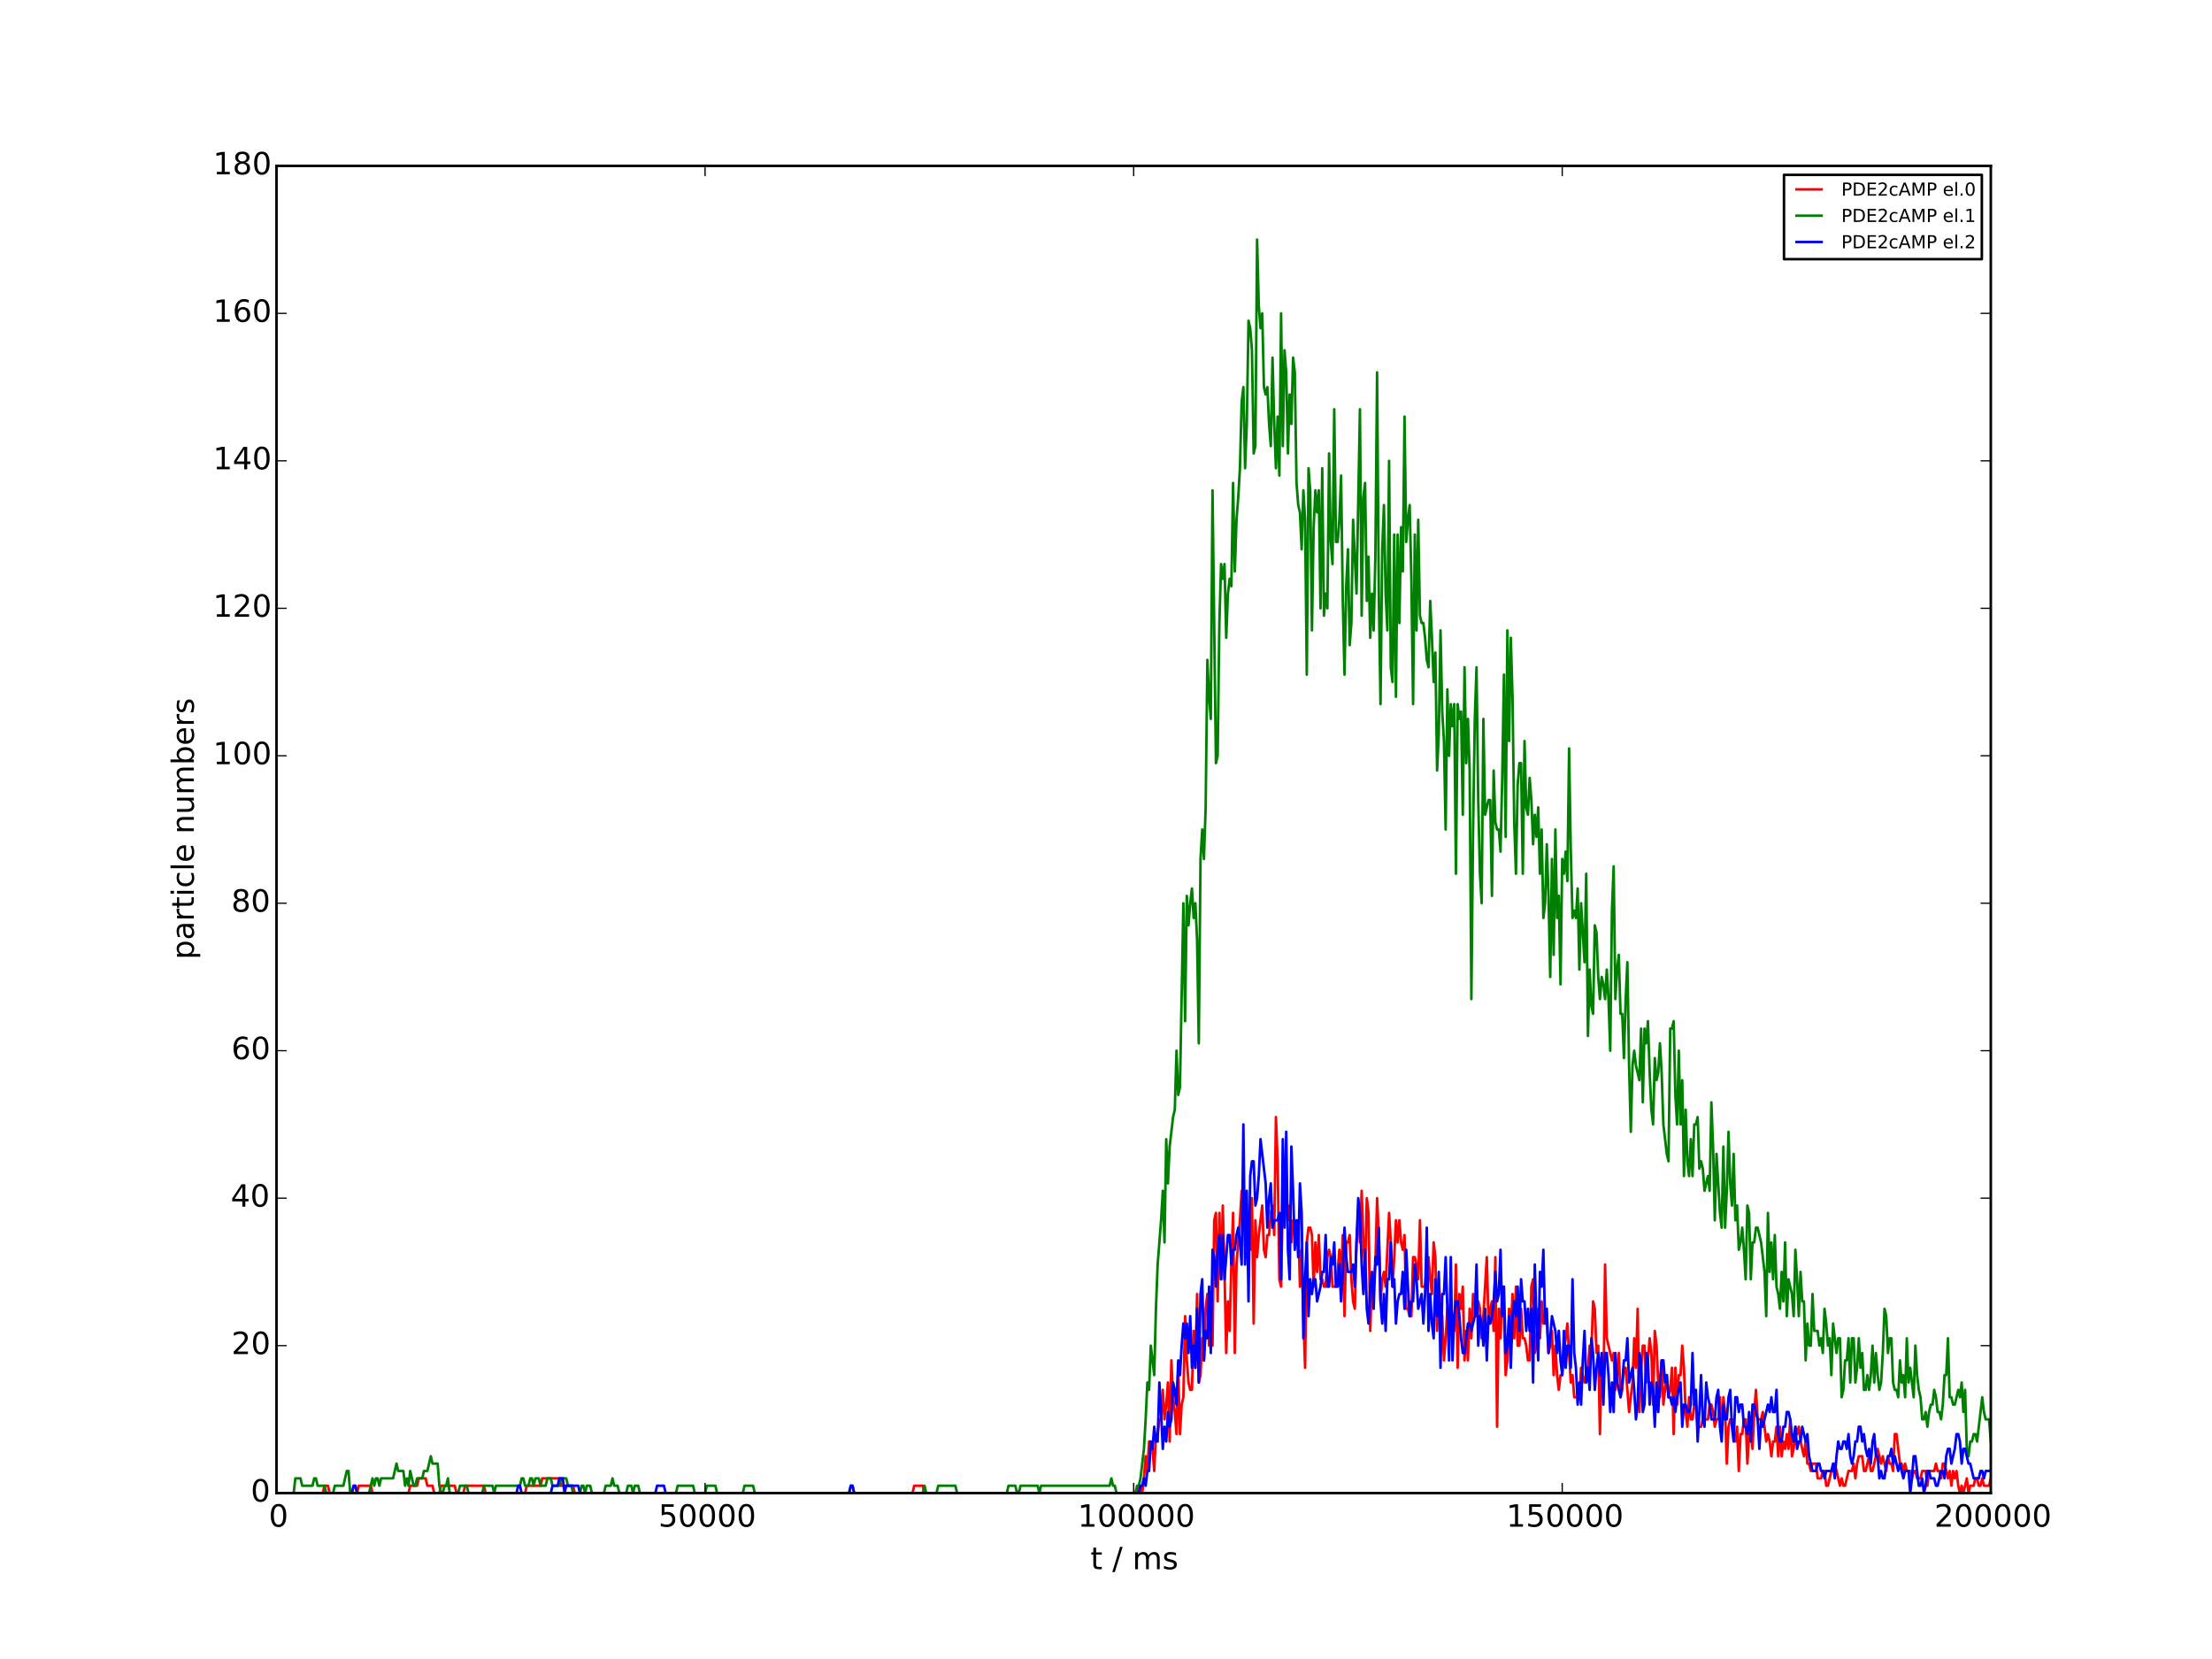 <?xml version="1.0" encoding="utf-8" standalone="no"?>
<!DOCTYPE svg PUBLIC "-//W3C//DTD SVG 1.1//EN"
  "http://www.w3.org/Graphics/SVG/1.1/DTD/svg11.dtd">
<!-- Created with matplotlib (http://matplotlib.org/) -->
<svg height="648pt" version="1.1" viewBox="0 0 864 648" width="864pt" xmlns="http://www.w3.org/2000/svg" xmlns:xlink="http://www.w3.org/1999/xlink">
 <defs>
  <style type="text/css">
*{stroke-linecap:butt;stroke-linejoin:round;}
  </style>
 </defs>
 <g id="figure_1">
  <g id="patch_1">
   <path d="
M0 648
L864 648
L864 0
L0 0
z
" style="fill:#ffffff;"/>
  </g>
  <g id="axes_1">
   <g id="patch_2">
    <path d="
M108 583.2
L777.6 583.2
L777.6 64.8
L108 64.8
z
" style="fill:#ffffff;"/>
   </g>
   <g id="line2d_1">
    <path clip-path="url(#p7ceb695115)" d="
M108 583.2
L126.079 583.2
L126.749 580.32
L128.088 580.32
L128.758 583.2
L137.462 583.2
L138.132 580.32
L138.802 580.32
L139.471 583.2
L140.141 580.32
L144.828 580.32
L145.498 583.2
L159.559 583.2
L160.229 580.32
L162.907 580.32
L163.577 577.44
L166.255 577.44
L166.925 580.32
L168.934 580.32
L169.603 583.2
L171.612 583.2
L172.282 580.32
L177.638 580.32
L178.308 583.2
L180.986 583.2
L181.656 580.32
L189.022 580.32
L189.691 583.2
L205.092 583.2
L205.762 580.32
L211.118 580.32
L211.788 577.44
L218.484 577.44
L219.154 580.32
L223.841 580.32
L224.51 583.2
L356.422 583.2
L357.091 580.32
L360.439 580.32
L361.109 583.2
L444.139 583.2
L444.809 580.32
L445.478 580.32
L446.148 583.2
L446.818 577.44
L447.487 568.8
L448.157 574.56
L448.826 563.04
L449.496 565.92
L450.166 565.92
L450.835 574.56
L451.505 560.16
L452.174 560.16
L452.844 554.4
L453.514 554.4
L454.183 542.88
L454.853 554.4
L455.522 548.64
L456.192 540
L456.862 563.04
L457.531 531.36
L458.201 545.76
L458.87 551.52
L459.54 560.16
L460.21 534.24
L460.879 560.16
L461.549 548.64
L462.218 545.76
L462.888 514.08
L463.558 531.36
L464.227 540
L464.897 542.88
L465.566 542.88
L466.236 519.84
L466.906 534.24
L467.575 505.44
L468.245 540
L468.914 537.12
L469.584 522.72
L470.254 531.36
L470.923 511.2
L471.593 505.44
L472.262 525.6
L472.932 508.32
L473.602 525.6
L474.271 476.64
L474.941 473.76
L475.61 508.32
L476.28 473.76
L476.95 499.68
L477.619 470.88
L478.289 496.8
L478.958 528.48
L479.628 508.32
L480.298 519.84
L480.967 493.92
L481.637 473.76
L482.306 528.48
L482.976 493.92
L484.315 476.64
L484.985 465.12
L485.654 470.88
L486.324 479.52
L486.994 485.28
L487.663 479.52
L488.333 488.16
L489.002 468
L489.672 516.96
L490.342 476.64
L491.011 491.04
L491.681 482.4
L493.02 470.88
L493.69 488.16
L494.359 491.04
L495.029 482.4
L495.698 482.4
L496.368 473.76
L497.038 470.88
L497.707 482.4
L498.377 436.32
L499.046 453.6
L499.716 499.68
L500.386 502.56
L501.055 468
L501.725 476.64
L502.394 462.24
L503.064 476.64
L503.734 470.88
L504.403 485.28
L505.073 476.64
L505.742 482.4
L506.412 485.28
L507.082 476.64
L507.751 502.56
L508.421 488.16
L509.09 514.08
L509.76 534.24
L510.43 485.28
L511.099 479.52
L511.769 479.52
L512.438 482.4
L513.108 502.56
L513.778 485.28
L514.447 496.8
L515.117 482.4
L515.786 499.68
L516.456 499.68
L517.126 502.56
L517.795 502.56
L518.465 491.04
L519.134 488.16
L519.804 491.04
L520.474 502.56
L521.813 502.56
L522.482 496.8
L523.152 488.16
L523.822 499.68
L524.491 482.4
L525.161 514.08
L525.83 485.28
L526.5 485.28
L527.17 482.4
L527.839 499.68
L528.509 508.32
L529.178 511.2
L529.848 485.28
L530.518 473.76
L531.187 485.28
L531.857 465.12
L532.526 485.28
L533.196 496.8
L533.866 468
L534.535 473.76
L535.205 519.84
L535.874 499.68
L536.544 502.56
L537.214 493.92
L537.883 468
L538.553 482.4
L539.222 508.32
L539.892 499.68
L540.562 496.8
L541.231 502.56
L542.57 473.76
L543.24 485.28
L543.91 502.56
L544.579 491.04
L545.249 476.64
L545.918 485.28
L546.588 476.64
L547.258 485.28
L547.927 488.16
L548.597 482.4
L549.266 511.2
L549.936 511.2
L550.606 514.08
L551.275 514.08
L551.945 491.04
L552.614 491.04
L553.284 493.92
L553.954 499.68
L554.623 476.64
L555.293 502.56
L556.632 502.56
L557.302 493.92
L557.971 491.04
L558.641 499.68
L559.31 505.44
L559.98 485.28
L560.65 491.04
L561.319 519.84
L561.989 499.68
L562.658 511.2
L563.328 514.08
L563.998 531.36
L564.667 522.72
L565.337 511.2
L566.006 514.08
L566.676 519.84
L568.015 519.84
L568.685 493.92
L569.354 534.24
L570.024 505.44
L570.694 511.2
L571.363 502.56
L572.033 531.36
L572.702 519.84
L573.372 531.36
L574.042 511.2
L574.711 522.72
L575.381 505.44
L576.05 508.32
L576.72 514.08
L577.39 508.32
L578.059 511.2
L578.729 522.72
L579.398 514.08
L580.738 491.04
L581.407 516.96
L582.077 511.2
L582.746 508.32
L583.416 519.84
L584.086 491.04
L584.755 557.28
L585.425 511.2
L586.094 522.72
L586.764 502.56
L587.434 514.08
L588.103 537.12
L588.773 531.36
L589.442 511.2
L590.112 519.84
L590.782 505.44
L591.451 522.72
L592.121 502.56
L592.79 525.6
L593.46 525.6
L594.13 511.2
L594.799 522.72
L595.469 522.72
L596.138 525.6
L596.808 531.36
L597.478 531.36
L598.147 502.56
L598.817 499.68
L599.486 528.48
L600.156 525.6
L600.826 511.2
L601.495 522.72
L602.165 508.32
L602.834 516.96
L603.504 514.08
L604.174 516.96
L604.843 528.48
L605.513 525.6
L606.182 519.84
L606.852 537.12
L607.522 525.6
L608.191 537.12
L608.861 542.88
L609.53 537.12
L610.2 537.12
L610.87 528.48
L612.209 516.96
L613.548 540
L614.218 537.12
L614.887 545.76
L616.896 545.76
L617.566 534.24
L618.905 540
L620.244 534.24
L620.914 525.6
L621.583 528.48
L622.253 508.32
L622.922 511.2
L623.592 528.48
L624.262 525.6
L624.931 560.16
L625.601 531.36
L626.27 545.76
L626.94 493.92
L627.61 522.72
L629.618 531.36
L630.288 528.48
L630.958 542.88
L631.627 537.12
L632.297 528.48
L632.966 545.76
L633.636 542.88
L634.306 534.24
L634.975 534.24
L636.314 551.52
L637.654 540
L638.323 522.72
L638.993 534.24
L639.662 511.2
L640.332 551.52
L641.002 534.24
L641.671 525.6
L642.341 525.6
L643.01 540
L644.35 522.72
L645.019 528.48
L645.689 548.64
L646.358 519.84
L647.028 525.6
L647.698 540
L648.367 545.76
L649.037 531.36
L649.706 548.64
L651.046 537.12
L651.715 545.76
L652.385 542.88
L653.054 534.24
L653.724 560.16
L654.394 534.24
L655.063 548.64
L655.733 537.12
L656.402 537.12
L657.072 525.6
L657.742 534.24
L658.411 551.52
L659.081 557.28
L659.75 545.76
L660.42 554.4
L661.09 554.4
L661.759 548.64
L662.429 548.64
L663.098 557.28
L664.438 557.28
L665.107 554.4
L667.116 554.4
L667.786 548.64
L668.455 548.64
L669.125 551.52
L669.794 557.28
L670.464 554.4
L671.134 554.4
L671.803 545.76
L672.473 560.16
L673.142 545.76
L673.812 551.52
L674.482 571.68
L675.151 557.28
L675.821 554.4
L676.49 554.4
L677.16 560.16
L677.83 563.04
L678.499 557.28
L679.169 574.56
L679.838 560.16
L680.508 560.16
L681.178 554.4
L681.847 554.4
L682.517 571.68
L683.186 560.16
L683.856 560.16
L684.526 565.92
L685.195 551.52
L685.865 542.88
L686.534 554.4
L687.874 554.4
L688.543 551.52
L689.882 563.04
L690.552 560.16
L691.222 563.04
L691.891 568.8
L692.561 563.04
L693.23 563.04
L693.9 557.28
L694.57 568.8
L695.239 557.28
L695.909 568.8
L696.578 563.04
L697.248 565.92
L697.918 560.16
L698.587 565.92
L699.257 554.4
L699.926 568.8
L700.596 565.92
L701.266 557.28
L701.935 560.16
L702.605 557.28
L703.274 563.04
L704.614 568.8
L705.283 563.04
L705.953 571.68
L706.622 571.68
L707.292 574.56
L707.962 571.68
L709.301 571.68
L709.97 577.44
L711.31 577.44
L711.979 574.56
L712.649 574.56
L713.318 580.32
L713.988 580.32
L715.327 574.56
L715.997 574.56
L716.666 571.68
L718.675 580.32
L719.345 577.44
L720.014 580.32
L720.684 580.32
L722.023 574.56
L723.362 574.56
L724.032 571.68
L724.702 577.44
L725.371 571.68
L726.041 568.8
L727.38 568.8
L728.05 574.56
L728.719 574.56
L730.058 568.8
L730.728 574.56
L731.398 574.56
L733.406 565.92
L734.746 571.68
L735.415 568.8
L736.754 574.56
L737.424 568.8
L738.094 571.68
L738.763 571.68
L739.433 574.56
L740.102 560.16
L740.772 560.16
L742.111 571.68
L742.781 571.68
L743.45 574.56
L744.12 571.68
L744.79 574.56
L746.129 574.56
L746.798 577.44
L747.468 574.56
L748.138 574.56
L748.807 577.44
L750.146 577.44
L750.816 574.56
L752.155 574.56
L752.825 580.32
L753.494 574.56
L755.503 574.56
L756.173 571.68
L756.842 574.56
L757.512 574.56
L758.182 577.44
L758.851 571.68
L759.521 571.68
L760.86 577.44
L761.53 574.56
L762.199 580.32
L762.869 574.56
L763.538 577.44
L764.208 574.56
L764.878 580.32
L765.547 583.2
L766.217 580.32
L766.886 583.2
L768.226 577.44
L768.895 583.2
L769.565 580.32
L770.904 580.32
L771.574 577.44
L772.243 577.44
L772.913 580.32
L773.582 580.32
L774.252 577.44
L774.922 580.32
L776.93 580.32
L777.6 577.44
L777.6 577.44" style="fill:none;stroke:#ff0000;stroke-linecap:square;"/>
   </g>
   <g id="line2d_2">
    <path clip-path="url(#p7ceb695115)" d="
M108 583.2
L114.696 583.2
L115.366 577.44
L117.374 577.44
L118.044 580.32
L122.062 580.32
L122.731 577.44
L123.401 577.44
L124.07 580.32
L126.749 580.32
L127.418 583.2
L130.097 583.2
L130.766 580.32
L134.114 580.32
L135.454 574.56
L136.123 574.56
L136.793 583.2
L144.158 583.2
L145.498 577.44
L146.167 580.32
L146.837 577.44
L147.506 577.44
L148.176 580.32
L148.846 577.44
L153.533 577.44
L154.872 571.68
L155.542 574.56
L157.55 574.56
L158.22 580.32
L158.89 577.44
L159.559 580.32
L160.229 574.56
L161.568 580.32
L162.238 580.32
L162.907 577.44
L164.916 577.44
L165.586 574.56
L166.925 574.56
L168.264 568.8
L168.934 571.68
L170.942 571.68
L171.612 580.32
L172.282 583.2
L172.951 583.2
L173.621 580.32
L174.29 580.32
L174.96 577.44
L175.63 583.2
L178.978 583.2
L179.647 580.32
L182.326 580.32
L182.995 583.2
L188.352 583.2
L189.022 580.32
L192.37 580.32
L193.039 583.2
L193.709 580.32
L203.083 580.32
L203.753 577.44
L204.422 577.44
L205.092 580.32
L206.431 580.32
L207.101 577.44
L207.77 577.44
L208.44 580.32
L209.11 577.44
L210.449 577.44
L211.118 580.32
L213.127 580.32
L213.797 577.44
L215.136 577.44
L215.806 580.32
L218.484 580.32
L219.154 577.44
L221.162 577.44
L221.832 580.32
L223.171 580.32
L223.841 583.2
L226.519 583.2
L227.189 580.32
L227.858 580.32
L228.528 583.2
L229.198 580.32
L230.537 580.32
L231.206 583.2
L235.894 583.2
L236.563 580.32
L238.572 580.32
L239.242 577.44
L239.911 580.32
L241.25 580.32
L241.92 583.2
L244.598 583.2
L245.268 580.32
L246.607 580.32
L247.277 583.2
L247.946 580.32
L249.286 580.32
L249.955 583.2
L264.017 583.2
L264.686 580.32
L270.713 580.32
L271.382 583.2
L275.4 583.2
L276.07 580.32
L279.418 580.32
L280.087 583.2
L290.131 583.2
L290.801 580.32
L294.149 580.32
L294.818 583.2
L331.646 583.2
L332.316 580.32
L332.986 580.32
L333.655 583.2
L360.439 583.2
L361.109 580.32
L361.778 583.2
L365.796 583.2
L366.466 580.32
L373.162 580.32
L373.831 583.2
L393.25 583.2
L393.919 580.32
L396.598 580.32
L397.267 583.2
L397.937 583.2
L398.606 580.32
L405.302 580.32
L405.972 583.2
L406.642 580.32
L433.426 580.32
L434.095 577.44
L434.765 580.32
L435.434 580.32
L436.104 583.2
L443.47 583.2
L444.139 580.32
L444.809 580.32
L445.478 577.44
L446.818 565.92
L447.487 554.4
L448.157 540
L448.826 542.88
L449.496 525.6
L450.835 537.12
L451.505 511.2
L452.174 493.92
L453.514 476.64
L454.183 465.12
L454.853 485.28
L455.522 444.96
L456.192 462.24
L456.862 447.84
L458.201 436.32
L458.87 433.44
L459.54 410.4
L460.21 427.68
L460.879 424.8
L462.218 352.8
L462.888 398.88
L463.558 349.92
L464.227 361.44
L464.897 352.8
L465.566 347.04
L466.236 358.56
L466.906 352.8
L467.575 367.2
L468.245 407.52
L468.914 335.52
L469.584 324
L470.254 335.52
L470.923 315.36
L471.593 257.76
L472.262 272.16
L472.932 280.8
L473.602 191.52
L474.941 298.08
L475.61 295.2
L476.28 243.36
L476.95 220.32
L477.619 226.08
L478.289 220.32
L478.958 249.12
L479.628 231.84
L480.298 226.08
L480.967 228.96
L481.637 188.64
L482.306 223.2
L482.976 203.04
L483.646 194.4
L484.315 182.88
L484.985 156.96
L485.654 151.2
L486.324 182.88
L486.994 165.6
L487.663 125.28
L488.333 128.16
L489.002 136.8
L489.672 177.12
L490.342 174.24
L491.011 93.6
L491.681 119.52
L492.35 128.16
L493.02 122.4
L493.69 151.2
L494.359 154.08
L495.029 151.2
L495.698 165.6
L496.368 174.24
L497.038 139.68
L497.707 165.6
L498.377 182.88
L499.046 162.72
L499.716 185.76
L500.386 122.4
L501.055 174.24
L501.725 136.8
L502.394 145.44
L503.064 177.12
L503.734 154.08
L504.403 165.6
L505.073 139.68
L505.742 145.44
L506.412 188.64
L507.082 197.28
L507.751 200.16
L508.421 214.56
L509.09 191.52
L509.76 203.04
L510.43 263.52
L511.099 182.88
L511.769 191.52
L512.438 246.24
L513.108 205.92
L513.778 191.52
L514.447 200.16
L515.117 191.52
L515.786 237.6
L516.456 182.88
L517.126 240.48
L517.795 231.84
L518.465 237.6
L519.134 177.12
L519.804 211.68
L520.474 220.32
L521.143 159.84
L521.813 211.68
L522.482 211.68
L523.152 203.04
L523.822 185.76
L524.491 234.72
L525.161 263.52
L525.83 228.96
L526.5 214.56
L527.17 252
L527.839 243.36
L528.509 203.04
L529.848 231.84
L531.187 159.84
L531.857 240.48
L532.526 194.4
L533.196 188.64
L533.866 234.72
L534.535 217.44
L535.205 249.12
L535.874 231.84
L536.544 246.24
L537.214 217.44
L537.883 145.44
L538.553 231.84
L539.222 275.04
L539.892 214.56
L540.562 197.28
L541.231 231.84
L541.901 246.24
L542.57 180
L543.24 260.64
L543.91 266.4
L544.579 208.8
L545.249 272.16
L545.918 208.8
L546.588 243.36
L547.258 205.92
L547.927 223.2
L548.597 162.72
L549.266 211.68
L549.936 203.04
L550.606 197.28
L551.275 226.08
L551.945 275.04
L552.614 208.8
L553.284 246.24
L553.954 203.04
L554.623 240.48
L555.293 243.36
L555.962 243.36
L556.632 249.12
L557.302 257.76
L557.971 260.64
L558.641 234.72
L559.31 249.12
L559.98 266.4
L560.65 254.88
L561.319 300.96
L561.989 286.56
L562.658 246.24
L563.328 277.92
L563.998 289.44
L564.667 324
L565.337 269.28
L566.006 295.2
L566.676 275.04
L567.346 283.68
L568.015 275.04
L568.685 341.28
L569.354 275.04
L570.024 280.8
L570.694 277.92
L571.363 318.24
L572.033 260.64
L572.702 298.08
L573.372 280.8
L574.042 300.96
L574.711 390.24
L575.381 324
L576.05 280.8
L576.72 260.64
L577.39 312.48
L578.059 341.28
L578.729 352.8
L579.398 280.8
L580.068 318.24
L581.407 312.48
L582.077 312.48
L582.746 349.92
L583.416 300.96
L584.086 321.12
L584.755 324
L585.425 324
L586.094 332.64
L586.764 303.84
L587.434 263.52
L588.103 326.88
L588.773 246.24
L589.442 289.44
L590.112 249.12
L590.782 272.16
L591.451 321.12
L592.121 341.28
L592.79 306.72
L593.46 298.08
L594.13 298.08
L594.799 341.28
L595.469 289.44
L596.138 315.36
L596.808 318.24
L597.478 303.84
L598.147 312.48
L598.817 329.76
L599.486 318.24
L600.156 326.88
L600.826 315.36
L601.495 341.28
L602.165 324
L602.834 358.56
L603.504 352.8
L604.174 329.76
L604.843 349.92
L605.513 381.6
L606.182 335.52
L606.852 372.96
L607.522 324
L608.191 358.56
L608.861 349.92
L609.53 384.48
L610.2 335.52
L610.87 341.28
L611.539 332.64
L612.209 344.16
L612.878 292.32
L613.548 332.64
L614.218 358.56
L614.887 355.68
L615.557 358.56
L616.226 347.04
L616.896 378.72
L617.566 352.8
L618.905 375.84
L619.574 341.28
L620.244 404.64
L620.914 378.72
L621.583 393.12
L622.253 396
L622.922 361.44
L623.592 364.32
L624.262 381.6
L624.931 390.24
L625.601 381.6
L626.27 384.48
L626.94 390.24
L627.61 378.72
L628.279 390.24
L628.949 410.4
L629.618 355.68
L630.288 338.4
L630.958 390.24
L631.627 378.72
L632.297 372.96
L632.966 396
L633.636 396
L634.306 413.28
L634.975 390.24
L635.645 375.84
L636.314 416.16
L636.984 442.08
L637.654 416.16
L638.323 410.4
L638.993 416.16
L640.332 421.92
L641.002 401.76
L641.671 430.56
L642.341 401.76
L643.01 407.52
L643.68 398.88
L644.35 419.04
L645.019 433.44
L645.689 439.2
L646.358 413.28
L647.028 421.92
L647.698 419.04
L648.367 407.52
L649.037 419.04
L649.706 439.2
L651.046 450.72
L651.715 453.6
L652.385 401.76
L653.054 401.76
L653.724 398.88
L654.394 427.68
L655.063 439.2
L655.733 410.4
L656.402 439.2
L657.072 421.92
L657.742 459.36
L658.411 433.44
L659.081 453.6
L659.75 459.36
L660.42 444.96
L661.09 459.36
L661.759 439.2
L662.429 439.2
L663.098 436.32
L663.768 456.48
L664.438 453.6
L665.107 456.48
L665.777 465.12
L667.116 459.36
L667.786 465.12
L668.455 430.56
L669.125 447.84
L669.794 476.64
L670.464 450.72
L671.803 473.76
L672.473 479.52
L673.142 447.84
L673.812 479.52
L674.482 465.12
L675.151 442.08
L675.821 462.24
L676.49 470.88
L677.16 450.72
L677.83 476.64
L678.499 470.88
L679.169 488.16
L679.838 485.28
L680.508 479.52
L681.178 488.16
L681.847 499.68
L682.517 470.88
L683.186 473.76
L683.856 499.68
L684.526 485.28
L685.195 485.28
L685.865 479.52
L686.534 479.52
L687.874 485.28
L689.213 496.8
L689.882 514.08
L690.552 473.76
L691.222 496.8
L691.891 485.28
L692.561 499.68
L693.23 482.4
L693.9 502.56
L694.57 505.44
L695.239 511.2
L695.909 496.8
L696.578 508.32
L697.248 485.28
L697.918 514.08
L698.587 499.68
L699.926 505.44
L700.596 514.08
L701.266 488.16
L701.935 499.68
L702.605 514.08
L703.274 496.8
L703.944 508.32
L704.614 508.32
L705.283 531.36
L705.953 516.96
L706.622 525.6
L707.292 525.6
L707.962 505.44
L708.631 519.84
L709.97 519.84
L710.64 525.6
L711.31 522.72
L711.979 528.48
L712.649 511.2
L713.318 516.96
L713.988 525.6
L714.658 522.72
L715.327 537.12
L715.997 516.96
L717.336 528.48
L718.006 522.72
L718.675 522.72
L719.345 545.76
L720.014 542.88
L720.684 531.36
L721.354 531.36
L722.023 522.72
L722.693 540
L723.362 522.72
L724.032 522.72
L724.702 540
L725.371 534.24
L726.041 522.72
L726.71 534.24
L727.38 528.48
L728.05 542.88
L728.719 542.88
L729.389 537.12
L730.058 542.88
L730.728 537.12
L731.398 525.6
L732.067 540
L732.737 528.48
L733.406 537.12
L734.076 542.88
L734.746 540
L735.415 528.48
L736.085 511.2
L736.754 514.08
L737.424 528.48
L738.094 522.72
L738.763 522.72
L739.433 540
L740.102 542.88
L740.772 542.88
L741.442 545.76
L742.111 531.36
L742.781 540
L743.45 537.12
L744.12 545.76
L744.79 522.72
L745.459 540
L746.129 534.24
L747.468 545.76
L748.138 525.6
L748.807 537.12
L749.477 542.88
L750.146 545.76
L750.816 554.4
L751.486 554.4
L752.155 551.52
L752.825 557.28
L753.494 551.52
L754.164 548.64
L754.834 548.64
L755.503 542.88
L756.173 545.76
L756.842 551.52
L757.512 551.52
L758.182 554.4
L758.851 548.64
L759.521 537.12
L760.19 537.12
L760.86 522.72
L761.53 545.76
L762.199 545.76
L762.869 548.64
L763.538 548.64
L764.878 542.88
L765.547 545.76
L766.217 540
L766.886 551.52
L767.556 542.88
L768.226 565.92
L768.895 568.8
L769.565 563.04
L770.234 563.04
L770.904 560.16
L771.574 560.16
L772.243 563.04
L774.252 545.76
L774.922 551.52
L775.591 554.4
L776.93 554.4
L777.6 563.04
L777.6 563.04" style="fill:none;stroke:#008000;stroke-linecap:square;"/>
   </g>
   <g id="line2d_3">
    <path clip-path="url(#p7ceb695115)" d="
M108 583.2
L137.462 583.2
L138.132 580.32
L138.802 580.32
L139.471 583.2
L201.744 583.2
L202.414 580.32
L203.083 580.32
L203.753 583.2
L215.136 583.2
L215.806 580.32
L217.814 580.32
L218.484 577.44
L219.823 577.44
L220.493 583.2
L221.162 580.32
L225.85 580.32
L226.519 583.2
L255.982 583.2
L256.651 580.32
L259.33 580.32
L259.999 583.2
L331.646 583.2
L332.316 580.32
L332.986 580.32
L333.655 583.2
L444.809 583.2
L445.478 580.32
L446.148 580.32
L446.818 577.44
L447.487 580.32
L448.157 574.56
L448.826 574.56
L449.496 563.04
L450.166 565.92
L450.835 557.28
L451.505 563.04
L452.174 563.04
L452.844 540
L453.514 551.52
L454.183 565.92
L454.853 557.28
L455.522 563.04
L456.192 551.52
L456.862 557.28
L457.531 554.4
L458.201 540
L458.87 542.88
L459.54 548.64
L460.21 531.36
L460.879 537.12
L461.549 525.6
L462.218 516.96
L462.888 522.72
L463.558 516.96
L464.227 528.48
L464.897 514.08
L465.566 534.24
L466.236 525.6
L466.906 534.24
L467.575 511.2
L468.245 540
L468.914 505.44
L469.584 499.68
L470.254 531.36
L470.923 519.84
L471.593 522.72
L472.262 502.56
L472.932 528.48
L473.602 488.16
L474.271 491.04
L474.941 502.56
L475.61 488.16
L476.28 482.4
L476.95 499.68
L477.619 482.4
L478.289 499.68
L479.628 482.4
L480.298 482.4
L480.967 493.92
L481.637 488.16
L482.306 488.16
L482.976 482.4
L483.646 479.52
L484.315 485.28
L484.985 493.92
L485.654 439.2
L486.324 493.92
L486.994 465.12
L487.663 508.32
L488.333 459.36
L489.002 453.6
L489.672 453.6
L490.342 470.88
L491.011 468
L491.681 459.36
L492.35 444.96
L494.359 462.24
L495.029 479.52
L495.698 468
L496.368 462.24
L497.038 479.52
L497.707 476.64
L499.046 476.64
L499.716 473.76
L500.386 499.68
L501.055 444.96
L501.725 479.52
L502.394 442.08
L503.064 488.16
L503.734 499.68
L504.403 447.84
L505.073 465.12
L505.742 488.16
L506.412 476.64
L507.082 491.04
L507.751 462.24
L508.421 473.76
L509.09 522.72
L509.76 499.68
L510.43 485.28
L511.099 514.08
L511.769 499.68
L512.438 505.44
L513.108 499.68
L513.778 499.68
L514.447 508.32
L515.786 502.56
L516.456 496.8
L517.126 496.8
L517.795 482.4
L518.465 502.56
L519.134 502.56
L519.804 491.04
L520.474 493.92
L521.143 485.28
L521.813 502.56
L522.482 502.56
L523.152 493.92
L523.822 508.32
L524.491 496.8
L525.161 479.52
L525.83 491.04
L526.5 496.8
L527.839 496.8
L528.509 493.92
L529.178 502.56
L530.518 468
L531.187 473.76
L531.857 493.92
L532.526 505.44
L533.196 488.16
L533.866 511.2
L534.535 516.96
L535.205 502.56
L535.874 496.8
L536.544 511.2
L537.214 491.04
L537.883 493.92
L538.553 479.52
L539.222 508.32
L539.892 516.96
L540.562 505.44
L541.231 519.84
L541.901 499.68
L542.57 499.68
L543.24 485.28
L543.91 502.56
L544.579 499.68
L545.249 516.96
L545.918 508.32
L546.588 505.44
L547.258 505.44
L547.927 496.8
L548.597 511.2
L549.266 488.16
L549.936 502.56
L550.606 514.08
L551.275 508.32
L551.945 508.32
L552.614 493.92
L553.284 499.68
L553.954 511.2
L555.293 505.44
L555.962 516.96
L556.632 505.44
L557.302 479.52
L557.971 519.84
L558.641 505.44
L559.31 516.96
L559.98 522.72
L560.65 499.68
L561.319 514.08
L561.989 496.8
L562.658 534.24
L563.328 505.44
L563.998 505.44
L564.667 491.04
L566.006 531.36
L566.676 491.04
L567.346 531.36
L568.015 514.08
L568.685 508.32
L569.354 508.32
L570.024 514.08
L570.694 522.72
L571.363 528.48
L572.033 528.48
L573.372 516.96
L574.042 516.96
L574.711 519.84
L576.05 514.08
L576.72 493.92
L577.39 525.6
L578.059 514.08
L578.729 516.96
L579.398 525.6
L580.068 511.2
L580.738 531.36
L581.407 514.08
L582.077 516.96
L582.746 514.08
L583.416 508.32
L584.086 496.8
L584.755 508.32
L585.425 505.44
L586.094 488.16
L586.764 514.08
L587.434 502.56
L588.103 528.48
L588.773 525.6
L589.442 514.08
L590.112 534.24
L590.782 514.08
L591.451 508.32
L592.121 514.08
L592.79 502.56
L593.46 519.84
L594.13 499.68
L594.799 508.32
L595.469 508.32
L596.138 519.84
L596.808 511.2
L597.478 519.84
L598.147 511.2
L598.817 540
L599.486 493.92
L600.156 516.96
L600.826 531.36
L601.495 496.8
L602.165 502.56
L602.834 488.16
L603.504 516.96
L604.174 511.2
L604.843 528.48
L605.513 522.72
L606.182 514.08
L607.522 519.84
L608.191 528.48
L608.861 519.84
L609.53 531.36
L610.2 537.12
L610.87 519.84
L611.539 534.24
L612.209 525.6
L612.878 525.6
L613.548 534.24
L614.218 499.68
L614.887 528.48
L615.557 534.24
L616.226 548.64
L616.896 540
L617.566 548.64
L618.235 531.36
L618.905 519.84
L619.574 540
L620.244 534.24
L620.914 542.88
L621.583 522.72
L622.253 528.48
L622.922 542.88
L623.592 534.24
L624.262 528.48
L624.931 537.12
L625.601 528.48
L626.27 548.64
L626.94 528.48
L627.61 528.48
L628.279 537.12
L628.949 551.52
L629.618 540
L630.288 551.52
L630.958 528.48
L631.627 540
L632.966 545.76
L633.636 540
L634.306 531.36
L634.975 531.36
L635.645 522.72
L636.314 540
L637.654 534.24
L638.323 542.88
L638.993 554.4
L639.662 548.64
L640.332 528.48
L641.002 531.36
L641.671 551.52
L642.341 548.64
L643.01 528.48
L643.68 531.36
L644.35 548.64
L645.019 540
L645.689 542.88
L646.358 557.28
L647.028 540
L647.698 551.52
L648.367 540
L649.037 531.36
L649.706 531.36
L650.376 540
L651.046 537.12
L651.715 545.76
L652.385 545.76
L653.054 548.64
L653.724 545.76
L654.394 551.52
L655.063 545.76
L656.402 540
L657.072 557.28
L657.742 548.64
L658.411 548.64
L659.081 551.52
L659.75 551.52
L660.42 548.64
L661.09 528.48
L661.759 548.64
L662.429 542.88
L663.098 563.04
L663.768 551.52
L664.438 537.12
L665.107 554.4
L665.777 557.28
L666.446 540
L667.116 545.76
L667.786 548.64
L668.455 554.4
L669.794 554.4
L670.464 545.76
L671.134 542.88
L671.803 557.28
L672.473 563.04
L673.142 548.64
L673.812 554.4
L674.482 554.4
L675.151 545.76
L675.821 542.88
L676.49 557.28
L677.16 563.04
L677.83 545.76
L678.499 545.76
L679.169 551.52
L679.838 548.64
L680.508 548.64
L681.178 557.28
L681.847 557.28
L682.517 560.16
L683.186 551.52
L683.856 563.04
L684.526 548.64
L685.195 548.64
L686.534 554.4
L687.204 565.92
L687.874 554.4
L688.543 557.28
L690.552 548.64
L691.222 551.52
L691.891 545.76
L692.561 551.52
L693.23 551.52
L693.9 542.88
L694.57 560.16
L695.239 563.04
L695.909 563.04
L696.578 557.28
L697.248 557.28
L697.918 551.52
L698.587 551.52
L699.257 554.4
L699.926 560.16
L700.596 563.04
L701.266 557.28
L701.935 565.92
L702.605 563.04
L703.274 563.04
L703.944 557.28
L705.283 563.04
L705.953 560.16
L706.622 568.8
L707.962 574.56
L709.301 574.56
L709.97 571.68
L710.64 571.68
L711.31 574.56
L711.979 574.56
L712.649 577.44
L713.318 574.56
L715.327 574.56
L715.997 571.68
L716.666 577.44
L717.336 568.8
L718.006 563.04
L718.675 565.92
L719.345 565.92
L720.014 563.04
L720.684 563.04
L721.354 565.92
L722.023 560.16
L722.693 568.8
L723.362 571.68
L724.032 568.8
L724.702 563.04
L725.371 563.04
L726.041 557.28
L726.71 557.28
L727.38 563.04
L728.05 560.16
L728.719 565.92
L729.389 568.8
L730.058 565.92
L730.728 571.68
L731.398 563.04
L732.067 560.16
L732.737 568.8
L733.406 568.8
L734.076 577.44
L734.746 574.56
L735.415 577.44
L736.085 577.44
L736.754 571.68
L737.424 568.8
L738.094 568.8
L738.763 565.92
L739.433 571.68
L740.102 568.8
L741.442 574.56
L742.111 571.68
L743.45 577.44
L744.12 574.56
L745.459 574.56
L746.129 583.2
L746.798 577.44
L747.468 568.8
L748.138 568.8
L749.477 580.32
L750.146 580.32
L750.816 577.44
L751.486 583.2
L752.155 580.32
L752.825 574.56
L753.494 574.56
L754.164 577.44
L755.503 577.44
L756.173 580.32
L756.842 580.32
L758.182 574.56
L758.851 574.56
L759.521 577.44
L760.19 568.8
L760.86 565.92
L761.53 565.92
L762.199 571.68
L763.538 565.92
L764.208 560.16
L764.878 560.16
L765.547 563.04
L766.217 571.68
L766.886 565.92
L767.556 565.92
L768.895 571.68
L769.565 571.68
L770.904 577.44
L772.913 577.44
L773.582 574.56
L774.252 574.56
L774.922 577.44
L775.591 574.56
L777.6 574.56
L777.6 574.56" style="fill:none;stroke:#0000ff;stroke-linecap:square;"/>
   </g>
   <g id="patch_3">
    <path d="
M108 64.8
L777.6 64.8" style="fill:none;stroke:#000000;stroke-linecap:square;stroke-linejoin:miter;"/>
   </g>
   <g id="patch_4">
    <path d="
M108 583.2
L777.6 583.2" style="fill:none;stroke:#000000;stroke-linecap:square;stroke-linejoin:miter;"/>
   </g>
   <g id="patch_5">
    <path d="
M777.6 583.2
L777.6 64.8" style="fill:none;stroke:#000000;stroke-linecap:square;stroke-linejoin:miter;"/>
   </g>
   <g id="patch_6">
    <path d="
M108 583.2
L108 64.8" style="fill:none;stroke:#000000;stroke-linecap:square;stroke-linejoin:miter;"/>
   </g>
   <g id="matplotlib.axis_1">
    <g id="xtick_1">
     <g id="line2d_4">
      <defs>
       <path d="
M0 0
L0 -4" id="mc7db9fdffb" style="stroke:#000000;stroke-width:0.5;"/>
      </defs>
      <g>
       <use style="stroke:#000000;stroke-width:0.5;" x="108.0" xlink:href="#mc7db9fdffb" y="583.2"/>
      </g>
     </g>
     <g id="line2d_5">
      <defs>
       <path d="
M0 0
L0 4" id="m5a7d422ac3" style="stroke:#000000;stroke-width:0.5;"/>
      </defs>
      <g>
       <use style="stroke:#000000;stroke-width:0.5;" x="108.0" xlink:href="#m5a7d422ac3" y="64.8"/>
      </g>
     </g>
     <g id="text_1">
      <!-- 0 -->
      <defs>
       <path d="
M31.781 66.406
Q24.172 66.406 20.328 58.906
Q16.5 51.422 16.5 36.375
Q16.5 21.391 20.328 13.891
Q24.172 6.391 31.781 6.391
Q39.453 6.391 43.281 13.891
Q47.125 21.391 47.125 36.375
Q47.125 51.422 43.281 58.906
Q39.453 66.406 31.781 66.406
M31.781 74.219
Q44.047 74.219 50.516 64.516
Q56.984 54.828 56.984 36.375
Q56.984 17.969 50.516 8.266
Q44.047 -1.422 31.781 -1.422
Q19.531 -1.422 13.062 8.266
Q6.594 17.969 6.594 36.375
Q6.594 54.828 13.062 64.516
Q19.531 74.219 31.781 74.219" id="BitstreamVeraSans-Roman-30"/>
      </defs>
      <g transform="translate(104.977 596.318)scale(0.12 -0.12)">
       <use xlink:href="#BitstreamVeraSans-Roman-30"/>
      </g>
     </g>
    </g>
    <g id="xtick_2">
     <g id="line2d_6">
      <g>
       <use style="stroke:#000000;stroke-width:0.5;" x="275.4" xlink:href="#mc7db9fdffb" y="583.2"/>
      </g>
     </g>
     <g id="line2d_7">
      <g>
       <use style="stroke:#000000;stroke-width:0.5;" x="275.4" xlink:href="#m5a7d422ac3" y="64.8"/>
      </g>
     </g>
     <g id="text_2">
      <!-- 50000 -->
      <defs>
       <path d="
M10.797 72.906
L49.516 72.906
L49.516 64.594
L19.828 64.594
L19.828 46.734
Q21.969 47.469 24.109 47.828
Q26.266 48.188 28.422 48.188
Q40.625 48.188 47.75 41.5
Q54.891 34.812 54.891 23.391
Q54.891 11.625 47.562 5.094
Q40.234 -1.422 26.906 -1.422
Q22.312 -1.422 17.547 -0.641
Q12.797 0.141 7.719 1.703
L7.719 11.625
Q12.109 9.234 16.797 8.062
Q21.484 6.891 26.703 6.891
Q35.156 6.891 40.078 11.328
Q45.016 15.766 45.016 23.391
Q45.016 31 40.078 35.438
Q35.156 39.891 26.703 39.891
Q22.75 39.891 18.812 39.016
Q14.891 38.141 10.797 36.281
z
" id="BitstreamVeraSans-Roman-35"/>
      </defs>
      <g transform="translate(257.174 596.318)scale(0.12 -0.12)">
       <use xlink:href="#BitstreamVeraSans-Roman-35"/>
       <use x="63.623" xlink:href="#BitstreamVeraSans-Roman-30"/>
       <use x="127.246" xlink:href="#BitstreamVeraSans-Roman-30"/>
       <use x="190.869" xlink:href="#BitstreamVeraSans-Roman-30"/>
       <use x="254.492" xlink:href="#BitstreamVeraSans-Roman-30"/>
      </g>
     </g>
    </g>
    <g id="xtick_3">
     <g id="line2d_8">
      <g>
       <use style="stroke:#000000;stroke-width:0.5;" x="442.8" xlink:href="#mc7db9fdffb" y="583.2"/>
      </g>
     </g>
     <g id="line2d_9">
      <g>
       <use style="stroke:#000000;stroke-width:0.5;" x="442.8" xlink:href="#m5a7d422ac3" y="64.8"/>
      </g>
     </g>
     <g id="text_3">
      <!-- 100000 -->
      <defs>
       <path d="
M12.406 8.297
L28.516 8.297
L28.516 63.922
L10.984 60.406
L10.984 69.391
L28.422 72.906
L38.281 72.906
L38.281 8.297
L54.391 8.297
L54.391 0
L12.406 0
z
" id="BitstreamVeraSans-Roman-31"/>
      </defs>
      <g transform="translate(420.952 596.318)scale(0.12 -0.12)">
       <use xlink:href="#BitstreamVeraSans-Roman-31"/>
       <use x="63.623" xlink:href="#BitstreamVeraSans-Roman-30"/>
       <use x="127.246" xlink:href="#BitstreamVeraSans-Roman-30"/>
       <use x="190.869" xlink:href="#BitstreamVeraSans-Roman-30"/>
       <use x="254.492" xlink:href="#BitstreamVeraSans-Roman-30"/>
       <use x="318.115" xlink:href="#BitstreamVeraSans-Roman-30"/>
      </g>
     </g>
    </g>
    <g id="xtick_4">
     <g id="line2d_10">
      <g>
       <use style="stroke:#000000;stroke-width:0.5;" x="610.2" xlink:href="#mc7db9fdffb" y="583.2"/>
      </g>
     </g>
     <g id="line2d_11">
      <g>
       <use style="stroke:#000000;stroke-width:0.5;" x="610.2" xlink:href="#m5a7d422ac3" y="64.8"/>
      </g>
     </g>
     <g id="text_4">
      <!-- 150000 -->
      <g transform="translate(588.352 596.318)scale(0.12 -0.12)">
       <use xlink:href="#BitstreamVeraSans-Roman-31"/>
       <use x="63.623" xlink:href="#BitstreamVeraSans-Roman-35"/>
       <use x="127.246" xlink:href="#BitstreamVeraSans-Roman-30"/>
       <use x="190.869" xlink:href="#BitstreamVeraSans-Roman-30"/>
       <use x="254.492" xlink:href="#BitstreamVeraSans-Roman-30"/>
       <use x="318.115" xlink:href="#BitstreamVeraSans-Roman-30"/>
      </g>
     </g>
    </g>
    <g id="xtick_5">
     <g id="line2d_12">
      <g>
       <use style="stroke:#000000;stroke-width:0.5;" x="777.6" xlink:href="#mc7db9fdffb" y="583.2"/>
      </g>
     </g>
     <g id="line2d_13">
      <g>
       <use style="stroke:#000000;stroke-width:0.5;" x="777.6" xlink:href="#m5a7d422ac3" y="64.8"/>
      </g>
     </g>
     <g id="text_5">
      <!-- 200000 -->
      <defs>
       <path d="
M19.188 8.297
L53.609 8.297
L53.609 0
L7.328 0
L7.328 8.297
Q12.938 14.109 22.625 23.891
Q32.328 33.688 34.812 36.531
Q39.547 41.844 41.422 45.531
Q43.312 49.219 43.312 52.781
Q43.312 58.594 39.234 62.25
Q35.156 65.922 28.609 65.922
Q23.969 65.922 18.812 64.312
Q13.672 62.703 7.812 59.422
L7.812 69.391
Q13.766 71.781 18.938 73
Q24.125 74.219 28.422 74.219
Q39.75 74.219 46.484 68.547
Q53.219 62.891 53.219 53.422
Q53.219 48.922 51.531 44.891
Q49.859 40.875 45.406 35.406
Q44.188 33.984 37.641 27.219
Q31.109 20.453 19.188 8.297" id="BitstreamVeraSans-Roman-32"/>
      </defs>
      <g transform="translate(755.533 596.318)scale(0.12 -0.12)">
       <use xlink:href="#BitstreamVeraSans-Roman-32"/>
       <use x="63.623" xlink:href="#BitstreamVeraSans-Roman-30"/>
       <use x="127.246" xlink:href="#BitstreamVeraSans-Roman-30"/>
       <use x="190.869" xlink:href="#BitstreamVeraSans-Roman-30"/>
       <use x="254.492" xlink:href="#BitstreamVeraSans-Roman-30"/>
       <use x="318.115" xlink:href="#BitstreamVeraSans-Roman-30"/>
      </g>
     </g>
    </g>
    <g id="text_6">
     <!-- t / ms -->
     <defs>
      <path d="
M18.312 70.219
L18.312 54.688
L36.812 54.688
L36.812 47.703
L18.312 47.703
L18.312 18.016
Q18.312 11.328 20.141 9.422
Q21.969 7.516 27.594 7.516
L36.812 7.516
L36.812 0
L27.594 0
Q17.188 0 13.234 3.875
Q9.281 7.766 9.281 18.016
L9.281 47.703
L2.688 47.703
L2.688 54.688
L9.281 54.688
L9.281 70.219
z
" id="BitstreamVeraSans-Roman-74"/>
      <path id="BitstreamVeraSans-Roman-20"/>
      <path d="
M25.391 72.906
L33.688 72.906
L8.297 -9.281
L0 -9.281
z
" id="BitstreamVeraSans-Roman-2f"/>
      <path d="
M44.281 53.078
L44.281 44.578
Q40.484 46.531 36.375 47.5
Q32.281 48.484 27.875 48.484
Q21.188 48.484 17.844 46.438
Q14.5 44.391 14.5 40.281
Q14.5 37.156 16.891 35.375
Q19.281 33.594 26.516 31.984
L29.594 31.297
Q39.156 29.25 43.188 25.516
Q47.219 21.781 47.219 15.094
Q47.219 7.469 41.188 3.016
Q35.156 -1.422 24.609 -1.422
Q20.219 -1.422 15.453 -0.562
Q10.688 0.297 5.422 2
L5.422 11.281
Q10.406 8.688 15.234 7.391
Q20.062 6.109 24.812 6.109
Q31.156 6.109 34.562 8.281
Q37.984 10.453 37.984 14.406
Q37.984 18.062 35.516 20.016
Q33.062 21.969 24.703 23.781
L21.578 24.516
Q13.234 26.266 9.516 29.906
Q5.812 33.547 5.812 39.891
Q5.812 47.609 11.281 51.797
Q16.75 56 26.812 56
Q31.781 56 36.172 55.266
Q40.578 54.547 44.281 53.078" id="BitstreamVeraSans-Roman-73"/>
      <path d="
M52 44.188
Q55.375 50.25 60.062 53.125
Q64.75 56 71.094 56
Q79.641 56 84.281 50.016
Q88.922 44.047 88.922 33.016
L88.922 0
L79.891 0
L79.891 32.719
Q79.891 40.578 77.094 44.375
Q74.312 48.188 68.609 48.188
Q61.625 48.188 57.562 43.547
Q53.516 38.922 53.516 30.906
L53.516 0
L44.484 0
L44.484 32.719
Q44.484 40.625 41.703 44.406
Q38.922 48.188 33.109 48.188
Q26.219 48.188 22.156 43.531
Q18.109 38.875 18.109 30.906
L18.109 0
L9.078 0
L9.078 54.688
L18.109 54.688
L18.109 46.188
Q21.188 51.219 25.484 53.609
Q29.781 56 35.688 56
Q41.656 56 45.828 52.969
Q50 49.953 52 44.188" id="BitstreamVeraSans-Roman-6d"/>
     </defs>
     <g transform="translate(425.935 612.932)scale(0.12 -0.12)">
      <use xlink:href="#BitstreamVeraSans-Roman-74"/>
      <use x="39.209" xlink:href="#BitstreamVeraSans-Roman-20"/>
      <use x="70.996" xlink:href="#BitstreamVeraSans-Roman-2f"/>
      <use x="104.688" xlink:href="#BitstreamVeraSans-Roman-20"/>
      <use x="136.475" xlink:href="#BitstreamVeraSans-Roman-6d"/>
      <use x="233.887" xlink:href="#BitstreamVeraSans-Roman-73"/>
     </g>
    </g>
   </g>
   <g id="matplotlib.axis_2">
    <g id="ytick_1">
     <g id="line2d_14">
      <defs>
       <path d="
M0 0
L4 0" id="md7965d1ba0" style="stroke:#000000;stroke-width:0.5;"/>
      </defs>
      <g>
       <use style="stroke:#000000;stroke-width:0.5;" x="108.0" xlink:href="#md7965d1ba0" y="583.2"/>
      </g>
     </g>
     <g id="line2d_15">
      <defs>
       <path d="
M0 0
L-4 0" id="md9a1c1a7cd" style="stroke:#000000;stroke-width:0.5;"/>
      </defs>
      <g>
       <use style="stroke:#000000;stroke-width:0.5;" x="777.6" xlink:href="#md9a1c1a7cd" y="583.2"/>
      </g>
     </g>
     <g id="text_7">
      <!-- 0 -->
      <g transform="translate(97.953 586.511)scale(0.12 -0.12)">
       <use xlink:href="#BitstreamVeraSans-Roman-30"/>
      </g>
     </g>
    </g>
    <g id="ytick_2">
     <g id="line2d_16">
      <g>
       <use style="stroke:#000000;stroke-width:0.5;" x="108.0" xlink:href="#md7965d1ba0" y="525.6"/>
      </g>
     </g>
     <g id="line2d_17">
      <g>
       <use style="stroke:#000000;stroke-width:0.5;" x="777.6" xlink:href="#md9a1c1a7cd" y="525.6"/>
      </g>
     </g>
     <g id="text_8">
      <!-- 20 -->
      <g transform="translate(90.406 528.911)scale(0.12 -0.12)">
       <use xlink:href="#BitstreamVeraSans-Roman-32"/>
       <use x="63.623" xlink:href="#BitstreamVeraSans-Roman-30"/>
      </g>
     </g>
    </g>
    <g id="ytick_3">
     <g id="line2d_18">
      <g>
       <use style="stroke:#000000;stroke-width:0.5;" x="108.0" xlink:href="#md7965d1ba0" y="468.0"/>
      </g>
     </g>
     <g id="line2d_19">
      <g>
       <use style="stroke:#000000;stroke-width:0.5;" x="777.6" xlink:href="#md9a1c1a7cd" y="468.0"/>
      </g>
     </g>
     <g id="text_9">
      <!-- 40 -->
      <defs>
       <path d="
M37.797 64.312
L12.891 25.391
L37.797 25.391
z

M35.203 72.906
L47.609 72.906
L47.609 25.391
L58.016 25.391
L58.016 17.188
L47.609 17.188
L47.609 0
L37.797 0
L37.797 17.188
L4.891 17.188
L4.891 26.703
z
" id="BitstreamVeraSans-Roman-34"/>
      </defs>
      <g transform="translate(90.114 471.311)scale(0.12 -0.12)">
       <use xlink:href="#BitstreamVeraSans-Roman-34"/>
       <use x="63.623" xlink:href="#BitstreamVeraSans-Roman-30"/>
      </g>
     </g>
    </g>
    <g id="ytick_4">
     <g id="line2d_20">
      <g>
       <use style="stroke:#000000;stroke-width:0.5;" x="108.0" xlink:href="#md7965d1ba0" y="410.4"/>
      </g>
     </g>
     <g id="line2d_21">
      <g>
       <use style="stroke:#000000;stroke-width:0.5;" x="777.6" xlink:href="#md9a1c1a7cd" y="410.4"/>
      </g>
     </g>
     <g id="text_10">
      <!-- 60 -->
      <defs>
       <path d="
M33.016 40.375
Q26.375 40.375 22.484 35.828
Q18.609 31.297 18.609 23.391
Q18.609 15.531 22.484 10.953
Q26.375 6.391 33.016 6.391
Q39.656 6.391 43.531 10.953
Q47.406 15.531 47.406 23.391
Q47.406 31.297 43.531 35.828
Q39.656 40.375 33.016 40.375
M52.594 71.297
L52.594 62.312
Q48.875 64.062 45.094 64.984
Q41.312 65.922 37.594 65.922
Q27.828 65.922 22.672 59.328
Q17.531 52.734 16.797 39.406
Q19.672 43.656 24.016 45.922
Q28.375 48.188 33.594 48.188
Q44.578 48.188 50.953 41.516
Q57.328 34.859 57.328 23.391
Q57.328 12.156 50.688 5.359
Q44.047 -1.422 33.016 -1.422
Q20.359 -1.422 13.672 8.266
Q6.984 17.969 6.984 36.375
Q6.984 53.656 15.188 63.938
Q23.391 74.219 37.203 74.219
Q40.922 74.219 44.703 73.484
Q48.484 72.75 52.594 71.297" id="BitstreamVeraSans-Roman-36"/>
      </defs>
      <g transform="translate(90.365 413.711)scale(0.12 -0.12)">
       <use xlink:href="#BitstreamVeraSans-Roman-36"/>
       <use x="63.623" xlink:href="#BitstreamVeraSans-Roman-30"/>
      </g>
     </g>
    </g>
    <g id="ytick_5">
     <g id="line2d_22">
      <g>
       <use style="stroke:#000000;stroke-width:0.5;" x="108.0" xlink:href="#md7965d1ba0" y="352.8"/>
      </g>
     </g>
     <g id="line2d_23">
      <g>
       <use style="stroke:#000000;stroke-width:0.5;" x="777.6" xlink:href="#md9a1c1a7cd" y="352.8"/>
      </g>
     </g>
     <g id="text_11">
      <!-- 80 -->
      <defs>
       <path d="
M31.781 34.625
Q24.75 34.625 20.719 30.859
Q16.703 27.094 16.703 20.516
Q16.703 13.922 20.719 10.156
Q24.75 6.391 31.781 6.391
Q38.812 6.391 42.859 10.172
Q46.922 13.969 46.922 20.516
Q46.922 27.094 42.891 30.859
Q38.875 34.625 31.781 34.625
M21.922 38.812
Q15.578 40.375 12.031 44.719
Q8.5 49.078 8.5 55.328
Q8.5 64.062 14.719 69.141
Q20.953 74.219 31.781 74.219
Q42.672 74.219 48.875 69.141
Q55.078 64.062 55.078 55.328
Q55.078 49.078 51.531 44.719
Q48 40.375 41.703 38.812
Q48.828 37.156 52.797 32.312
Q56.781 27.484 56.781 20.516
Q56.781 9.906 50.312 4.234
Q43.844 -1.422 31.781 -1.422
Q19.734 -1.422 13.25 4.234
Q6.781 9.906 6.781 20.516
Q6.781 27.484 10.781 32.312
Q14.797 37.156 21.922 38.812
M18.312 54.391
Q18.312 48.734 21.844 45.562
Q25.391 42.391 31.781 42.391
Q38.141 42.391 41.719 45.562
Q45.312 48.734 45.312 54.391
Q45.312 60.062 41.719 63.234
Q38.141 66.406 31.781 66.406
Q25.391 66.406 21.844 63.234
Q18.312 60.062 18.312 54.391" id="BitstreamVeraSans-Roman-38"/>
      </defs>
      <g transform="translate(90.341 356.111)scale(0.12 -0.12)">
       <use xlink:href="#BitstreamVeraSans-Roman-38"/>
       <use x="63.623" xlink:href="#BitstreamVeraSans-Roman-30"/>
      </g>
     </g>
    </g>
    <g id="ytick_6">
     <g id="line2d_24">
      <g>
       <use style="stroke:#000000;stroke-width:0.5;" x="108.0" xlink:href="#md7965d1ba0" y="295.2"/>
      </g>
     </g>
     <g id="line2d_25">
      <g>
       <use style="stroke:#000000;stroke-width:0.5;" x="777.6" xlink:href="#md9a1c1a7cd" y="295.2"/>
      </g>
     </g>
     <g id="text_12">
      <!-- 100 -->
      <g transform="translate(83.21 298.511)scale(0.12 -0.12)">
       <use xlink:href="#BitstreamVeraSans-Roman-31"/>
       <use x="63.623" xlink:href="#BitstreamVeraSans-Roman-30"/>
       <use x="127.246" xlink:href="#BitstreamVeraSans-Roman-30"/>
      </g>
     </g>
    </g>
    <g id="ytick_7">
     <g id="line2d_26">
      <g>
       <use style="stroke:#000000;stroke-width:0.5;" x="108.0" xlink:href="#md7965d1ba0" y="237.6"/>
      </g>
     </g>
     <g id="line2d_27">
      <g>
       <use style="stroke:#000000;stroke-width:0.5;" x="777.6" xlink:href="#md9a1c1a7cd" y="237.6"/>
      </g>
     </g>
     <g id="text_13">
      <!-- 120 -->
      <g transform="translate(83.21 240.911)scale(0.12 -0.12)">
       <use xlink:href="#BitstreamVeraSans-Roman-31"/>
       <use x="63.623" xlink:href="#BitstreamVeraSans-Roman-32"/>
       <use x="127.246" xlink:href="#BitstreamVeraSans-Roman-30"/>
      </g>
     </g>
    </g>
    <g id="ytick_8">
     <g id="line2d_28">
      <g>
       <use style="stroke:#000000;stroke-width:0.5;" x="108.0" xlink:href="#md7965d1ba0" y="180.0"/>
      </g>
     </g>
     <g id="line2d_29">
      <g>
       <use style="stroke:#000000;stroke-width:0.5;" x="777.6" xlink:href="#md9a1c1a7cd" y="180.0"/>
      </g>
     </g>
     <g id="text_14">
      <!-- 140 -->
      <g transform="translate(83.21 183.311)scale(0.12 -0.12)">
       <use xlink:href="#BitstreamVeraSans-Roman-31"/>
       <use x="63.623" xlink:href="#BitstreamVeraSans-Roman-34"/>
       <use x="127.246" xlink:href="#BitstreamVeraSans-Roman-30"/>
      </g>
     </g>
    </g>
    <g id="ytick_9">
     <g id="line2d_30">
      <g>
       <use style="stroke:#000000;stroke-width:0.5;" x="108.0" xlink:href="#md7965d1ba0" y="122.4"/>
      </g>
     </g>
     <g id="line2d_31">
      <g>
       <use style="stroke:#000000;stroke-width:0.5;" x="777.6" xlink:href="#md9a1c1a7cd" y="122.4"/>
      </g>
     </g>
     <g id="text_15">
      <!-- 160 -->
      <g transform="translate(83.21 125.711)scale(0.12 -0.12)">
       <use xlink:href="#BitstreamVeraSans-Roman-31"/>
       <use x="63.623" xlink:href="#BitstreamVeraSans-Roman-36"/>
       <use x="127.246" xlink:href="#BitstreamVeraSans-Roman-30"/>
      </g>
     </g>
    </g>
    <g id="ytick_10">
     <g id="line2d_32">
      <g>
       <use style="stroke:#000000;stroke-width:0.5;" x="108.0" xlink:href="#md7965d1ba0" y="64.8"/>
      </g>
     </g>
     <g id="line2d_33">
      <g>
       <use style="stroke:#000000;stroke-width:0.5;" x="777.6" xlink:href="#md9a1c1a7cd" y="64.8"/>
      </g>
     </g>
     <g id="text_16">
      <!-- 180 -->
      <g transform="translate(83.21 68.111)scale(0.12 -0.12)">
       <use xlink:href="#BitstreamVeraSans-Roman-31"/>
       <use x="63.623" xlink:href="#BitstreamVeraSans-Roman-38"/>
       <use x="127.246" xlink:href="#BitstreamVeraSans-Roman-30"/>
      </g>
     </g>
    </g>
    <g id="text_17">
     <!-- particle numbers -->
     <defs>
      <path d="
M48.781 52.594
L48.781 44.188
Q44.969 46.297 41.141 47.344
Q37.312 48.391 33.406 48.391
Q24.656 48.391 19.812 42.844
Q14.984 37.312 14.984 27.297
Q14.984 17.281 19.812 11.734
Q24.656 6.203 33.406 6.203
Q37.312 6.203 41.141 7.25
Q44.969 8.297 48.781 10.406
L48.781 2.094
Q45.016 0.344 40.984 -0.531
Q36.969 -1.422 32.422 -1.422
Q20.062 -1.422 12.781 6.344
Q5.516 14.109 5.516 27.297
Q5.516 40.672 12.859 48.328
Q20.219 56 33.016 56
Q37.156 56 41.109 55.141
Q45.062 54.297 48.781 52.594" id="BitstreamVeraSans-Roman-63"/>
      <path d="
M41.109 46.297
Q39.594 47.172 37.812 47.578
Q36.031 48 33.891 48
Q26.266 48 22.188 43.047
Q18.109 38.094 18.109 28.812
L18.109 0
L9.078 0
L9.078 54.688
L18.109 54.688
L18.109 46.188
Q20.953 51.172 25.484 53.578
Q30.031 56 36.531 56
Q37.453 56 38.578 55.875
Q39.703 55.766 41.062 55.516
z
" id="BitstreamVeraSans-Roman-72"/>
      <path d="
M56.203 29.594
L56.203 25.203
L14.891 25.203
Q15.484 15.922 20.484 11.062
Q25.484 6.203 34.422 6.203
Q39.594 6.203 44.453 7.469
Q49.312 8.734 54.109 11.281
L54.109 2.781
Q49.266 0.734 44.188 -0.344
Q39.109 -1.422 33.891 -1.422
Q20.797 -1.422 13.156 6.188
Q5.516 13.812 5.516 26.812
Q5.516 40.234 12.766 48.109
Q20.016 56 32.328 56
Q43.359 56 49.781 48.891
Q56.203 41.797 56.203 29.594
M47.219 32.234
Q47.125 39.594 43.094 43.984
Q39.062 48.391 32.422 48.391
Q24.906 48.391 20.391 44.141
Q15.875 39.891 15.188 32.172
z
" id="BitstreamVeraSans-Roman-65"/>
      <path d="
M9.422 75.984
L18.406 75.984
L18.406 0
L9.422 0
z
" id="BitstreamVeraSans-Roman-6c"/>
      <path d="
M8.5 21.578
L8.5 54.688
L17.484 54.688
L17.484 21.922
Q17.484 14.156 20.5 10.266
Q23.531 6.391 29.594 6.391
Q36.859 6.391 41.078 11.031
Q45.312 15.672 45.312 23.688
L45.312 54.688
L54.297 54.688
L54.297 0
L45.312 0
L45.312 8.406
Q42.047 3.422 37.719 1
Q33.406 -1.422 27.688 -1.422
Q18.266 -1.422 13.375 4.438
Q8.5 10.297 8.5 21.578" id="BitstreamVeraSans-Roman-75"/>
      <path d="
M18.109 8.203
L18.109 -20.797
L9.078 -20.797
L9.078 54.688
L18.109 54.688
L18.109 46.391
Q20.953 51.266 25.266 53.625
Q29.594 56 35.594 56
Q45.562 56 51.781 48.094
Q58.016 40.188 58.016 27.297
Q58.016 14.406 51.781 6.484
Q45.562 -1.422 35.594 -1.422
Q29.594 -1.422 25.266 0.953
Q20.953 3.328 18.109 8.203
M48.688 27.297
Q48.688 37.203 44.609 42.844
Q40.531 48.484 33.406 48.484
Q26.266 48.484 22.188 42.844
Q18.109 37.203 18.109 27.297
Q18.109 17.391 22.188 11.75
Q26.266 6.109 33.406 6.109
Q40.531 6.109 44.609 11.75
Q48.688 17.391 48.688 27.297" id="BitstreamVeraSans-Roman-70"/>
      <path d="
M54.891 33.016
L54.891 0
L45.906 0
L45.906 32.719
Q45.906 40.484 42.875 44.328
Q39.844 48.188 33.797 48.188
Q26.516 48.188 22.312 43.547
Q18.109 38.922 18.109 30.906
L18.109 0
L9.078 0
L9.078 54.688
L18.109 54.688
L18.109 46.188
Q21.344 51.125 25.703 53.562
Q30.078 56 35.797 56
Q45.219 56 50.047 50.172
Q54.891 44.344 54.891 33.016" id="BitstreamVeraSans-Roman-6e"/>
      <path d="
M34.281 27.484
Q23.391 27.484 19.188 25
Q14.984 22.516 14.984 16.5
Q14.984 11.719 18.141 8.906
Q21.297 6.109 26.703 6.109
Q34.188 6.109 38.703 11.406
Q43.219 16.703 43.219 25.484
L43.219 27.484
z

M52.203 31.203
L52.203 0
L43.219 0
L43.219 8.297
Q40.141 3.328 35.547 0.953
Q30.953 -1.422 24.312 -1.422
Q15.922 -1.422 10.953 3.297
Q6 8.016 6 15.922
Q6 25.141 12.172 29.828
Q18.359 34.516 30.609 34.516
L43.219 34.516
L43.219 35.406
Q43.219 41.609 39.141 45
Q35.062 48.391 27.688 48.391
Q23 48.391 18.547 47.266
Q14.109 46.141 10.016 43.891
L10.016 52.203
Q14.938 54.109 19.578 55.047
Q24.219 56 28.609 56
Q40.484 56 46.344 49.844
Q52.203 43.703 52.203 31.203" id="BitstreamVeraSans-Roman-61"/>
      <path d="
M48.688 27.297
Q48.688 37.203 44.609 42.844
Q40.531 48.484 33.406 48.484
Q26.266 48.484 22.188 42.844
Q18.109 37.203 18.109 27.297
Q18.109 17.391 22.188 11.75
Q26.266 6.109 33.406 6.109
Q40.531 6.109 44.609 11.75
Q48.688 17.391 48.688 27.297
M18.109 46.391
Q20.953 51.266 25.266 53.625
Q29.594 56 35.594 56
Q45.562 56 51.781 48.094
Q58.016 40.188 58.016 27.297
Q58.016 14.406 51.781 6.484
Q45.562 -1.422 35.594 -1.422
Q29.594 -1.422 25.266 0.953
Q20.953 3.328 18.109 8.203
L18.109 0
L9.078 0
L9.078 75.984
L18.109 75.984
z
" id="BitstreamVeraSans-Roman-62"/>
      <path d="
M9.422 54.688
L18.406 54.688
L18.406 0
L9.422 0
z

M9.422 75.984
L18.406 75.984
L18.406 64.594
L9.422 64.594
z
" id="BitstreamVeraSans-Roman-69"/>
     </defs>
     <g transform="translate(75.714 374.786)rotate(-90.0)scale(0.12 -0.12)">
      <use xlink:href="#BitstreamVeraSans-Roman-70"/>
      <use x="63.477" xlink:href="#BitstreamVeraSans-Roman-61"/>
      <use x="124.756" xlink:href="#BitstreamVeraSans-Roman-72"/>
      <use x="165.869" xlink:href="#BitstreamVeraSans-Roman-74"/>
      <use x="205.078" xlink:href="#BitstreamVeraSans-Roman-69"/>
      <use x="232.861" xlink:href="#BitstreamVeraSans-Roman-63"/>
      <use x="287.842" xlink:href="#BitstreamVeraSans-Roman-6c"/>
      <use x="315.625" xlink:href="#BitstreamVeraSans-Roman-65"/>
      <use x="377.148" xlink:href="#BitstreamVeraSans-Roman-20"/>
      <use x="408.936" xlink:href="#BitstreamVeraSans-Roman-6e"/>
      <use x="472.314" xlink:href="#BitstreamVeraSans-Roman-75"/>
      <use x="535.693" xlink:href="#BitstreamVeraSans-Roman-6d"/>
      <use x="633.105" xlink:href="#BitstreamVeraSans-Roman-62"/>
      <use x="696.582" xlink:href="#BitstreamVeraSans-Roman-65"/>
      <use x="758.105" xlink:href="#BitstreamVeraSans-Roman-72"/>
      <use x="799.219" xlink:href="#BitstreamVeraSans-Roman-73"/>
     </g>
    </g>
   </g>
   <g id="legend_1">
    <g id="patch_7">
     <path d="
M696.824 101.224
L774.1 101.224
L774.1 68.3
L696.824 68.3
z
" style="fill:#ffffff;stroke:#000000;stroke-linejoin:miter;"/>
    </g>
    <g id="line2d_34">
     <path d="
M701.724 73.969
L711.524 73.969" style="fill:none;stroke:#ff0000;stroke-linecap:square;"/>
    </g>
    <g id="line2d_35"/>
    <g id="text_18">
     <!-- PDE2cAMP el.0 -->
     <defs>
      <path d="
M34.188 63.188
L20.797 26.906
L47.609 26.906
z

M28.609 72.906
L39.797 72.906
L67.578 0
L57.328 0
L50.688 18.703
L17.828 18.703
L11.188 0
L0.781 0
z
" id="BitstreamVeraSans-Roman-41"/>
      <path d="
M19.672 64.797
L19.672 37.406
L32.078 37.406
Q38.969 37.406 42.719 40.969
Q46.484 44.531 46.484 51.125
Q46.484 57.672 42.719 61.234
Q38.969 64.797 32.078 64.797
z

M9.812 72.906
L32.078 72.906
Q44.344 72.906 50.609 67.359
Q56.891 61.812 56.891 51.125
Q56.891 40.328 50.609 34.812
Q44.344 29.297 32.078 29.297
L19.672 29.297
L19.672 0
L9.812 0
z
" id="BitstreamVeraSans-Roman-50"/>
      <path d="
M9.812 72.906
L55.906 72.906
L55.906 64.594
L19.672 64.594
L19.672 43.016
L54.391 43.016
L54.391 34.719
L19.672 34.719
L19.672 8.297
L56.781 8.297
L56.781 0
L9.812 0
z
" id="BitstreamVeraSans-Roman-45"/>
      <path d="
M9.812 72.906
L24.516 72.906
L43.109 23.297
L61.812 72.906
L76.516 72.906
L76.516 0
L66.891 0
L66.891 64.016
L48.094 14.016
L38.188 14.016
L19.391 64.016
L19.391 0
L9.812 0
z
" id="BitstreamVeraSans-Roman-4d"/>
      <path d="
M10.688 12.406
L21 12.406
L21 0
L10.688 0
z
" id="BitstreamVeraSans-Roman-2e"/>
      <path d="
M19.672 64.797
L19.672 8.109
L31.594 8.109
Q46.688 8.109 53.688 14.938
Q60.688 21.781 60.688 36.531
Q60.688 51.172 53.688 57.984
Q46.688 64.797 31.594 64.797
z

M9.812 72.906
L30.078 72.906
Q51.266 72.906 61.172 64.094
Q71.094 55.281 71.094 36.531
Q71.094 17.672 61.125 8.828
Q51.172 0 30.078 0
L9.812 0
z
" id="BitstreamVeraSans-Roman-44"/>
     </defs>
     <g transform="translate(719.224 76.419)scale(0.07 -0.07)">
      <use xlink:href="#BitstreamVeraSans-Roman-50"/>
      <use x="60.303" xlink:href="#BitstreamVeraSans-Roman-44"/>
      <use x="137.305" xlink:href="#BitstreamVeraSans-Roman-45"/>
      <use x="200.488" xlink:href="#BitstreamVeraSans-Roman-32"/>
      <use x="264.111" xlink:href="#BitstreamVeraSans-Roman-63"/>
      <use x="319.092" xlink:href="#BitstreamVeraSans-Roman-41"/>
      <use x="387.5" xlink:href="#BitstreamVeraSans-Roman-4d"/>
      <use x="473.779" xlink:href="#BitstreamVeraSans-Roman-50"/>
      <use x="534.082" xlink:href="#BitstreamVeraSans-Roman-20"/>
      <use x="565.869" xlink:href="#BitstreamVeraSans-Roman-65"/>
      <use x="627.393" xlink:href="#BitstreamVeraSans-Roman-6c"/>
      <use x="655.176" xlink:href="#BitstreamVeraSans-Roman-2e"/>
      <use x="686.963" xlink:href="#BitstreamVeraSans-Roman-30"/>
     </g>
    </g>
    <g id="line2d_36">
     <path d="
M701.724 84.244
L711.524 84.244" style="fill:none;stroke:#008000;stroke-linecap:square;"/>
    </g>
    <g id="line2d_37"/>
    <g id="text_19">
     <!-- PDE2cAMP el.1 -->
     <g transform="translate(719.224 86.694)scale(0.07 -0.07)">
      <use xlink:href="#BitstreamVeraSans-Roman-50"/>
      <use x="60.303" xlink:href="#BitstreamVeraSans-Roman-44"/>
      <use x="137.305" xlink:href="#BitstreamVeraSans-Roman-45"/>
      <use x="200.488" xlink:href="#BitstreamVeraSans-Roman-32"/>
      <use x="264.111" xlink:href="#BitstreamVeraSans-Roman-63"/>
      <use x="319.092" xlink:href="#BitstreamVeraSans-Roman-41"/>
      <use x="387.5" xlink:href="#BitstreamVeraSans-Roman-4d"/>
      <use x="473.779" xlink:href="#BitstreamVeraSans-Roman-50"/>
      <use x="534.082" xlink:href="#BitstreamVeraSans-Roman-20"/>
      <use x="565.869" xlink:href="#BitstreamVeraSans-Roman-65"/>
      <use x="627.393" xlink:href="#BitstreamVeraSans-Roman-6c"/>
      <use x="655.176" xlink:href="#BitstreamVeraSans-Roman-2e"/>
      <use x="686.963" xlink:href="#BitstreamVeraSans-Roman-31"/>
     </g>
    </g>
    <g id="line2d_38">
     <path d="
M701.724 94.518
L711.524 94.518" style="fill:none;stroke:#0000ff;stroke-linecap:square;"/>
    </g>
    <g id="line2d_39"/>
    <g id="text_20">
     <!-- PDE2cAMP el.2 -->
     <g transform="translate(719.224 96.968)scale(0.07 -0.07)">
      <use xlink:href="#BitstreamVeraSans-Roman-50"/>
      <use x="60.303" xlink:href="#BitstreamVeraSans-Roman-44"/>
      <use x="137.305" xlink:href="#BitstreamVeraSans-Roman-45"/>
      <use x="200.488" xlink:href="#BitstreamVeraSans-Roman-32"/>
      <use x="264.111" xlink:href="#BitstreamVeraSans-Roman-63"/>
      <use x="319.092" xlink:href="#BitstreamVeraSans-Roman-41"/>
      <use x="387.5" xlink:href="#BitstreamVeraSans-Roman-4d"/>
      <use x="473.779" xlink:href="#BitstreamVeraSans-Roman-50"/>
      <use x="534.082" xlink:href="#BitstreamVeraSans-Roman-20"/>
      <use x="565.869" xlink:href="#BitstreamVeraSans-Roman-65"/>
      <use x="627.393" xlink:href="#BitstreamVeraSans-Roman-6c"/>
      <use x="655.176" xlink:href="#BitstreamVeraSans-Roman-2e"/>
      <use x="686.963" xlink:href="#BitstreamVeraSans-Roman-32"/>
     </g>
    </g>
   </g>
  </g>
 </g>
 <defs>
  <clipPath id="p7ceb695115">
   <rect height="518.4" width="669.6" x="108.0" y="64.8"/>
  </clipPath>
 </defs>
</svg>
